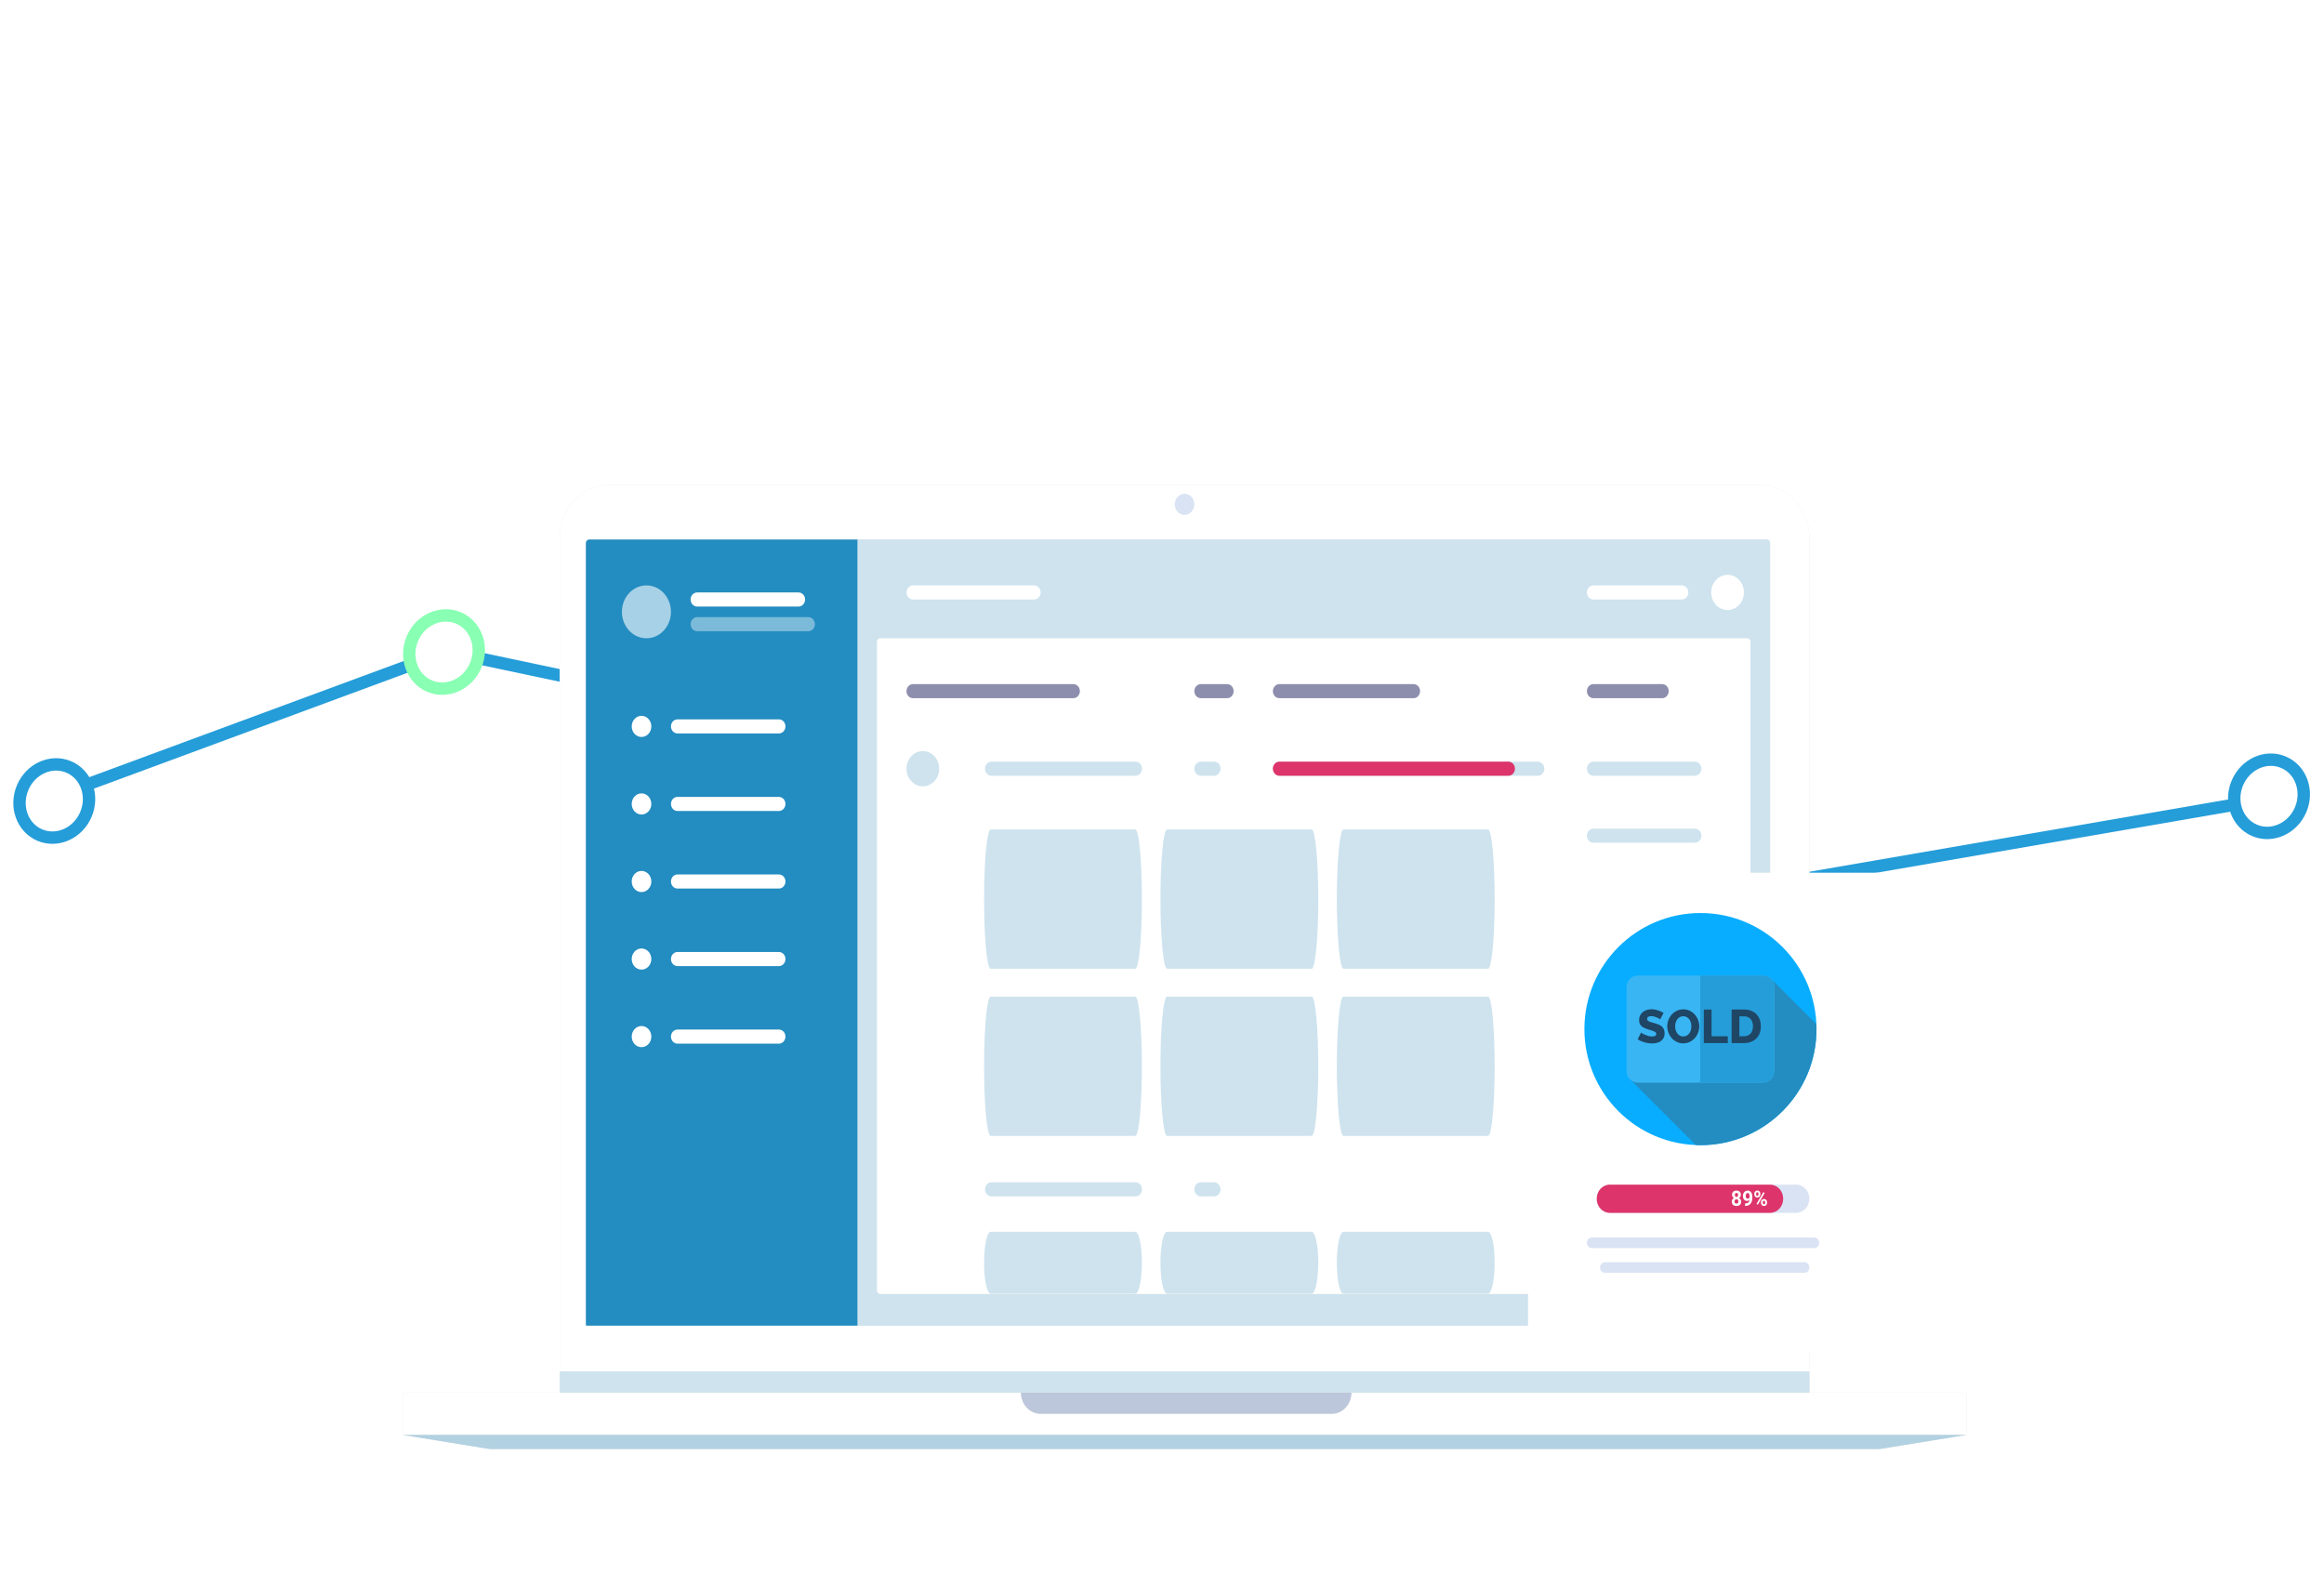 <svg width="751" height="513" viewBox="0 0 751 513" fill="none" xmlns="http://www.w3.org/2000/svg">
<path d="M24.361 254.893L144.458 210.524L532.698 292.67L733.497 258.016" stroke="#259DD9" stroke-width="4" stroke-linecap="round" stroke-linejoin="round"/>
<g filter="url(#filter0_d)">
<path d="M568.835 152.696H196.736C187.979 152.696 180.88 160.345 180.88 169.78V446.541C180.88 455.976 187.979 463.625 196.736 463.625H568.835C577.592 463.625 584.692 455.976 584.692 446.541V169.78C584.692 160.345 577.592 152.696 568.835 152.696Z" fill="#E4E4E4"/>
<path d="M568.835 152.696H196.736C187.979 152.696 180.88 160.345 180.88 169.78V446.541C180.88 455.976 187.979 463.625 196.736 463.625H568.835C577.592 463.625 584.692 455.976 584.692 446.541V169.78C584.692 160.345 577.592 152.696 568.835 152.696Z" fill="white"/>
</g>
<path d="M635.432 449.958H130.139V463.625H635.432V449.958Z" fill="#E4E4E4"/>
<path d="M635.432 449.958H130.139V463.625H635.432V449.958Z" fill="white"/>
<path d="M130.139 463.625H635.432L607.86 468.105C607.547 468.156 607.231 468.181 606.913 468.181H382.785H158.657C158.34 468.181 158.024 468.156 157.711 468.105L130.139 463.625Z" fill="#E4E4E4"/>
<path d="M130.139 463.625H635.432L607.86 468.105C607.547 468.156 607.231 468.181 606.913 468.181H382.785H158.657C158.34 468.181 158.024 468.156 157.711 468.105L130.139 463.625Z" fill="#B2D1E1"/>
<path d="M570.949 174.336H190.394C189.81 174.336 189.336 174.846 189.336 175.475V427.179C189.336 427.808 189.81 428.318 190.394 428.318H570.949C571.533 428.318 572.006 427.808 572.006 427.179V175.475C572.006 174.846 571.533 174.336 570.949 174.336Z" fill="#E4E4E4"/>
<path d="M570.949 174.336H190.394C189.81 174.336 189.336 174.846 189.336 175.475V427.179C189.336 427.808 189.81 428.318 190.394 428.318H570.949C571.533 428.318 572.006 427.808 572.006 427.179V175.475C572.006 174.846 571.533 174.336 570.949 174.336Z" fill="#CEE3EE"/>
<path d="M283.418 207.365C283.418 206.736 283.892 206.226 284.475 206.226H564.606C565.19 206.226 565.663 206.736 565.663 207.365V416.929C565.663 417.557 565.19 418.068 564.606 418.068H284.475C283.892 418.068 283.418 417.557 283.418 416.929V207.365Z" fill="#E4E4E4"/>
<path d="M283.418 207.365C283.418 206.736 283.892 206.226 284.475 206.226H564.606C565.19 206.226 565.663 206.736 565.663 207.365V416.929C565.663 417.557 565.19 418.068 564.606 418.068H284.475C283.892 418.068 283.418 417.557 283.418 416.929V207.365Z" fill="white"/>
<path d="M584.692 443.124H180.88V449.958H584.692V443.124Z" fill="#E4E4E4"/>
<path d="M584.692 443.124H180.88V449.958H584.692V443.124Z" fill="#CEE3EE"/>
<path d="M329.931 449.958H436.698C436.698 453.732 433.858 456.792 430.355 456.792H336.273C332.77 456.792 329.931 453.732 329.931 449.958Z" fill="#E4E4E4"/>
<path d="M329.931 449.958H436.698C436.698 453.732 433.858 456.792 430.355 456.792H336.273C332.77 456.792 329.931 453.732 329.931 449.958Z" fill="#BCC7DB"/>
<path d="M189.336 175.475C189.336 174.846 189.81 174.336 190.394 174.336H277.076V428.318H189.336V175.475Z" fill="#238CC0"/>
<path opacity="0.6" d="M208.893 206.226C213.272 206.226 216.821 202.402 216.821 197.684C216.821 192.966 213.272 189.142 208.893 189.142C204.514 189.142 200.965 192.966 200.965 197.684C200.965 202.402 204.514 206.226 208.893 206.226Z" fill="white"/>
<path d="M138.832 221.689C144.478 224.077 151.14 221.081 153.713 214.998C156.286 208.915 153.794 202.048 148.148 199.66C142.502 197.273 135.84 200.268 133.267 206.351C130.694 212.434 133.186 219.301 138.832 221.689Z" fill="white" stroke="#89FFB3" stroke-width="4"/>
<path d="M12.882 269.824C18.528 272.211 25.19 269.216 27.763 263.133C30.335 257.05 27.844 250.183 22.198 247.795C16.552 245.407 9.89 248.403 7.317 254.486C4.744 260.569 7.236 267.436 12.882 269.824Z" fill="white" stroke="#259DD9" stroke-width="4"/>
<path d="M728.574 268.3C734.22 270.688 740.882 267.692 743.455 261.609C746.027 255.526 743.536 248.659 737.89 246.271C732.244 243.884 725.581 246.879 723.009 252.962C720.436 259.045 722.928 265.912 728.574 268.3Z" fill="white" stroke="#259DD9" stroke-width="4"/>
<path d="M298.218 254.061C301.137 254.061 303.503 251.512 303.503 248.367C303.503 245.222 301.137 242.672 298.218 242.672C295.299 242.672 292.932 245.222 292.932 248.367C292.932 251.512 295.299 254.061 298.218 254.061Z" fill="#CEE3EE"/>
<path d="M563.549 191.42C563.549 194.565 561.182 197.115 558.264 197.115C555.345 197.115 552.978 194.565 552.978 191.42C552.978 188.275 555.345 185.725 558.264 185.725C561.182 185.725 563.549 188.275 563.549 191.42Z" fill="white"/>
<path d="M258.048 191.42H225.278C224.11 191.42 223.164 192.44 223.164 193.698C223.164 194.956 224.11 195.976 225.278 195.976H258.048C259.215 195.976 260.162 194.956 260.162 193.698C260.162 192.44 259.215 191.42 258.048 191.42Z" fill="white"/>
<path opacity="0.4" d="M261.219 199.393H225.278C224.11 199.393 223.164 200.412 223.164 201.67C223.164 202.928 224.11 203.948 225.278 203.948H261.219C262.387 203.948 263.333 202.928 263.333 201.67C263.333 200.412 262.387 199.393 261.219 199.393Z" fill="white"/>
<path d="M207.307 238.116C209.058 238.116 210.478 236.587 210.478 234.7C210.478 232.812 209.058 231.283 207.307 231.283C205.556 231.283 204.136 232.812 204.136 234.7C204.136 236.587 205.556 238.116 207.307 238.116Z" fill="white"/>
<path d="M251.706 232.422H218.935C217.768 232.422 216.821 233.441 216.821 234.699C216.821 235.958 217.768 236.977 218.935 236.977H251.706C252.873 236.977 253.82 235.958 253.82 234.699C253.82 233.441 252.873 232.422 251.706 232.422Z" fill="white"/>
<path d="M207.307 263.173C209.058 263.173 210.478 261.643 210.478 259.756C210.478 257.869 209.058 256.339 207.307 256.339C205.556 256.339 204.136 257.869 204.136 259.756C204.136 261.643 205.556 263.173 207.307 263.173Z" fill="white"/>
<path d="M251.706 257.478H218.935C217.768 257.478 216.821 258.498 216.821 259.756C216.821 261.014 217.768 262.034 218.935 262.034H251.706C252.873 262.034 253.82 261.014 253.82 259.756C253.82 258.498 252.873 257.478 251.706 257.478Z" fill="white"/>
<path d="M207.307 288.229C209.058 288.229 210.478 286.7 210.478 284.813C210.478 282.926 209.058 281.396 207.307 281.396C205.556 281.396 204.136 282.926 204.136 284.813C204.136 286.7 205.556 288.229 207.307 288.229Z" fill="white"/>
<path d="M251.706 282.535H218.935C217.768 282.535 216.821 283.555 216.821 284.813C216.821 286.071 217.768 287.09 218.935 287.09H251.706C252.873 287.09 253.82 286.071 253.82 284.813C253.82 283.555 252.873 282.535 251.706 282.535Z" fill="white"/>
<path d="M207.307 313.286C209.058 313.286 210.478 311.756 210.478 309.869C210.478 307.982 209.058 306.452 207.307 306.452C205.556 306.452 204.136 307.982 204.136 309.869C204.136 311.756 205.556 313.286 207.307 313.286Z" fill="white"/>
<path d="M251.706 307.591H218.935C217.768 307.591 216.821 308.611 216.821 309.869C216.821 311.127 217.768 312.147 218.935 312.147H251.706C252.873 312.147 253.82 311.127 253.82 309.869C253.82 308.611 252.873 307.591 251.706 307.591Z" fill="white"/>
<path d="M207.307 338.342C209.058 338.342 210.478 336.813 210.478 334.926C210.478 333.039 209.058 331.509 207.307 331.509C205.556 331.509 204.136 333.039 204.136 334.926C204.136 336.813 205.556 338.342 207.307 338.342Z" fill="white"/>
<path d="M251.706 332.648H218.935C217.768 332.648 216.821 333.668 216.821 334.926C216.821 336.184 217.768 337.203 218.935 337.203H251.706C252.873 337.203 253.82 336.184 253.82 334.926C253.82 333.668 252.873 332.648 251.706 332.648Z" fill="white"/>
<path d="M366.929 246.089H320.417C319.249 246.089 318.303 247.109 318.303 248.367C318.303 249.625 319.249 250.645 320.417 250.645H366.929C368.097 250.645 369.044 249.625 369.044 248.367C369.044 247.109 368.097 246.089 366.929 246.089Z" fill="#CEE3EE"/>
<path d="M334.159 189.142H295.046C293.879 189.142 292.932 190.162 292.932 191.42C292.932 192.678 293.879 193.698 295.046 193.698H334.159C335.327 193.698 336.273 192.678 336.273 191.42C336.273 190.162 335.327 189.142 334.159 189.142Z" fill="white"/>
<path d="M543.464 189.142H514.923C513.755 189.142 512.809 190.162 512.809 191.42C512.809 192.678 513.755 193.698 514.923 193.698H543.464C544.632 193.698 545.579 192.678 545.579 191.42C545.579 190.162 544.632 189.142 543.464 189.142Z" fill="white"/>
<path d="M346.844 221.032H295.046C293.879 221.032 292.932 222.052 292.932 223.31C292.932 224.568 293.879 225.588 295.046 225.588H346.844C348.012 225.588 348.958 224.568 348.958 223.31C348.958 222.052 348.012 221.032 346.844 221.032Z" fill="#8D8DAD"/>
<path d="M537.122 221.032H514.923C513.755 221.032 512.809 222.052 512.809 223.31C512.809 224.568 513.755 225.588 514.923 225.588H537.122C538.29 225.588 539.236 224.568 539.236 223.31C539.236 222.052 538.29 221.032 537.122 221.032Z" fill="#8D8DAD"/>
<path d="M396.528 221.032H388.071C386.904 221.032 385.957 222.052 385.957 223.31C385.957 224.568 386.904 225.588 388.071 225.588H396.528C397.696 225.588 398.642 224.568 398.642 223.31C398.642 222.052 397.696 221.032 396.528 221.032Z" fill="#8D8DAD"/>
<path d="M456.782 221.032H413.441C412.274 221.032 411.327 222.052 411.327 223.31C411.327 224.568 412.274 225.588 413.441 225.588H456.782C457.95 225.588 458.897 224.568 458.897 223.31C458.897 222.052 457.95 221.032 456.782 221.032Z" fill="#8D8DAD"/>
<path d="M385.957 162.947C385.957 161.06 384.537 159.53 382.786 159.53C381.034 159.53 379.614 161.06 379.614 162.947C379.614 164.834 381.034 166.363 382.786 166.363C384.537 166.363 385.957 164.834 385.957 162.947Z" fill="#DAE3F3"/>
<path d="M366.875 268H320.125C318.951 268 318 278.074 318 290.5C318 302.926 318.951 313 320.125 313H366.875C368.049 313 369 302.926 369 290.5C369 278.074 368.049 268 366.875 268Z" fill="#CEE3EE"/>
<path d="M423.875 268H377.125C375.951 268 375 278.074 375 290.5C375 302.926 375.951 313 377.125 313H423.875C425.049 313 426 302.926 426 290.5C426 278.074 425.049 268 423.875 268Z" fill="#CEE3EE"/>
<path d="M480.875 268H434.125C432.951 268 432 278.074 432 290.5C432 302.926 432.951 313 434.125 313H480.875C482.049 313 483 302.926 483 290.5C483 278.074 482.049 268 480.875 268Z" fill="#CEE3EE"/>
<path d="M366.875 322H320.125C318.951 322 318 332.074 318 344.5C318 356.926 318.951 367 320.125 367H366.875C368.049 367 369 356.926 369 344.5C369 332.074 368.049 322 366.875 322Z" fill="#CEE3EE"/>
<path d="M423.875 322H377.125C375.951 322 375 332.074 375 344.5C375 356.926 375.951 367 377.125 367H423.875C425.049 367 426 356.926 426 344.5C426 332.074 425.049 322 423.875 322Z" fill="#CEE3EE"/>
<path d="M480.875 322H434.125C432.951 322 432 332.074 432 344.5C432 356.926 432.951 367 434.125 367H480.875C482.049 367 483 356.926 483 344.5C483 332.074 482.049 322 480.875 322Z" fill="#CEE3EE"/>
<path d="M366.875 398H320.125C318.951 398 318 402.477 318 408C318 413.523 318.951 418 320.125 418H366.875C368.049 418 369 413.523 369 408C369 402.477 368.049 398 366.875 398Z" fill="#CEE3EE"/>
<path d="M423.875 398H377.125C375.951 398 375 402.477 375 408C375 413.523 375.951 418 377.125 418H423.875C425.049 418 426 413.523 426 408C426 402.477 425.049 398 423.875 398Z" fill="#CEE3EE"/>
<path d="M480.875 398H434.125C432.951 398 432 402.477 432 408C432 413.523 432.951 418 434.125 418H480.875C482.049 418 483 413.523 483 408C483 402.477 482.049 398 480.875 398Z" fill="#CEE3EE"/>
<path d="M392.3 246.089H388.071C386.904 246.089 385.957 247.109 385.957 248.367C385.957 249.625 386.904 250.645 388.071 250.645H392.3C393.467 250.645 394.414 249.625 394.414 248.367C394.414 247.109 393.467 246.089 392.3 246.089Z" fill="#CEE3EE"/>
<path d="M366.929 382H320.417C319.249 382 318.303 383.02 318.303 384.278C318.303 385.536 319.249 386.556 320.417 386.556H366.929C368.097 386.556 369.044 385.536 369.044 384.278C369.044 383.02 368.097 382 366.929 382Z" fill="#CEE3EE"/>
<path d="M392.3 382H388.071C386.904 382 385.957 383.02 385.957 384.278C385.957 385.536 386.904 386.556 388.071 386.556H392.3C393.467 386.556 394.414 385.536 394.414 384.278C394.414 383.02 393.467 382 392.3 382Z" fill="#CEE3EE"/>
<path d="M496.952 246.089H413.441C412.274 246.089 411.327 247.109 411.327 248.367C411.327 249.625 412.274 250.645 413.441 250.645H496.952C498.12 250.645 499.066 249.625 499.066 248.367C499.066 247.109 498.12 246.089 496.952 246.089Z" fill="#CEE3EE"/>
<path d="M487.438 246.089H413.441C412.274 246.089 411.327 247.109 411.327 248.367C411.327 249.625 412.274 250.645 413.441 250.645H487.438C488.606 250.645 489.552 249.625 489.552 248.367C489.552 247.109 488.606 246.089 487.438 246.089Z" fill="#DD346B"/>
<path d="M547.693 246.089H514.923C513.755 246.089 512.809 247.109 512.809 248.367C512.809 249.625 513.755 250.645 514.923 250.645H547.693C548.86 250.645 549.807 249.625 549.807 248.367C549.807 247.109 548.86 246.089 547.693 246.089Z" fill="#CEE3EE"/>
<path d="M547.693 267.729H514.923C513.755 267.729 512.809 268.748 512.809 270.006C512.809 271.264 513.755 272.284 514.923 272.284H547.693C548.86 272.284 549.807 271.264 549.807 270.006C549.807 268.748 548.86 267.729 547.693 267.729Z" fill="#CEE3EE"/>
<path d="M547.693 292.785H514.923C513.755 292.785 512.809 293.805 512.809 295.063C512.809 296.321 513.755 297.341 514.923 297.341H547.693C548.86 297.341 549.807 296.321 549.807 295.063C549.807 293.805 548.86 292.785 547.693 292.785Z" fill="#C4C4C4"/>
<path d="M547.693 317.842H514.923C513.755 317.842 512.809 318.861 512.809 320.119C512.809 321.377 513.755 322.397 514.923 322.397H547.693C548.86 322.397 549.807 321.377 549.807 320.119C549.807 318.861 548.86 317.842 547.693 317.842Z" fill="#C4C4C4"/>
<path d="M547.693 342.898H514.923C513.755 342.898 512.809 343.918 512.809 345.176C512.809 346.434 513.755 347.454 514.923 347.454H547.693C548.86 347.454 549.807 346.434 549.807 345.176C549.807 343.918 548.86 342.898 547.693 342.898Z" fill="#C4C4C4"/>
<path d="M547.693 367.955H514.923C513.755 367.955 512.809 368.974 512.809 370.232C512.809 371.491 513.755 372.51 514.923 372.51H547.693C548.86 372.51 549.807 371.491 549.807 370.232C549.807 368.974 548.86 367.955 547.693 367.955Z" fill="#C4C4C4"/>
<path d="M547.693 393.011H514.923C513.755 393.011 512.809 394.031 512.809 395.289C512.809 396.547 513.755 397.567 514.923 397.567H547.693C548.86 397.567 549.807 396.547 549.807 395.289C549.807 394.031 548.86 393.011 547.693 393.011Z" fill="#C4C4C4"/>
<g filter="url(#filter1_d)">
<path d="M606.89 277.979H493.781V432.874H606.89V277.979Z" fill="white"/>
</g>
<path d="M583.106 407.817H518.623C517.747 407.817 517.037 408.582 517.037 409.526C517.037 410.469 517.747 411.234 518.623 411.234H583.106C583.982 411.234 584.691 410.469 584.691 409.526C584.691 408.582 583.982 407.817 583.106 407.817Z" fill="#DAE3F3"/>
<path d="M586.277 399.845H514.394C513.519 399.845 512.809 400.61 512.809 401.553C512.809 402.497 513.519 403.262 514.394 403.262H586.277C587.153 403.262 587.863 402.497 587.863 401.553C587.863 400.61 587.153 399.845 586.277 399.845Z" fill="#DAE3F3"/>
<path d="M580.463 382.761H520.208C517.873 382.761 515.979 384.8 515.979 387.316C515.979 389.833 517.873 391.872 520.208 391.872H580.463C582.798 391.872 584.691 389.833 584.691 387.316C584.691 384.8 582.798 382.761 580.463 382.761Z" fill="#DAE3F3"/>
<path d="M572.006 382.761H520.208C517.873 382.761 515.979 384.8 515.979 387.316C515.979 389.833 517.873 391.872 520.208 391.872H572.006C574.341 391.872 576.234 389.833 576.234 387.316C576.234 384.8 574.341 382.761 572.006 382.761Z" fill="#DD346B"/>
<path d="M562.566 386.027C562.566 386.263 562.512 386.473 562.402 386.655C562.293 386.837 562.142 386.983 561.95 387.092C562.169 387.205 562.342 387.362 562.47 387.563C562.599 387.761 562.662 387.994 562.662 388.263C562.662 388.695 562.526 389.036 562.253 389.287C561.982 389.536 561.611 389.662 561.142 389.662C560.673 389.662 560.302 389.535 560.027 389.285C559.752 389.033 559.615 388.692 559.615 388.263C559.615 387.994 559.679 387.76 559.807 387.559C559.935 387.359 560.107 387.203 560.324 387.092C560.133 386.983 559.982 386.837 559.872 386.655C559.765 386.473 559.711 386.263 559.711 386.027C559.711 385.614 559.839 385.285 560.095 385.04C560.352 384.793 560.699 384.67 561.139 384.67C561.577 384.67 561.923 384.792 562.179 385.036C562.437 385.279 562.566 385.609 562.566 386.027ZM561.765 388.194C561.765 387.982 561.708 387.813 561.594 387.686C561.481 387.559 561.327 387.495 561.136 387.495C560.946 387.495 560.794 387.559 560.68 387.686C560.567 387.811 560.51 387.979 560.51 388.194C560.51 388.4 560.566 388.567 560.677 388.694C560.789 388.82 560.943 388.884 561.142 388.884C561.336 388.884 561.488 388.822 561.597 388.7C561.709 388.577 561.765 388.409 561.765 388.194ZM561.672 386.074C561.672 385.885 561.625 385.733 561.532 385.621C561.439 385.504 561.308 385.446 561.139 385.446C560.972 385.446 560.841 385.502 560.749 385.614C560.656 385.725 560.609 385.878 560.609 386.074C560.609 386.268 560.656 386.424 560.749 386.541C560.841 386.659 560.972 386.719 561.142 386.719C561.311 386.719 561.441 386.659 561.532 386.541C561.625 386.424 561.672 386.268 561.672 386.074ZM565.363 387.653C565.13 387.9 564.857 388.023 564.545 388.023C564.147 388.023 563.828 387.876 563.588 387.582C563.349 387.287 563.229 386.888 563.229 386.388C563.229 386.069 563.293 385.778 563.421 385.514C563.551 385.247 563.732 385.04 563.964 384.893C564.194 384.744 564.454 384.67 564.744 384.67C565.041 384.67 565.305 384.749 565.537 384.91C565.768 385.069 565.948 385.3 566.076 385.6C566.204 385.901 566.268 386.245 566.27 386.631V386.989C566.27 387.798 566.083 388.434 565.71 388.897C565.336 389.36 564.806 389.607 564.121 389.638L563.901 389.641V388.837L564.1 388.834C564.878 388.796 565.299 388.402 565.363 387.653ZM564.765 387.286C564.91 387.286 565.033 387.246 565.137 387.165C565.243 387.085 565.322 386.989 565.376 386.875V386.478C565.376 386.151 565.318 385.897 565.201 385.718C565.086 385.538 564.932 385.446 564.737 385.446C564.558 385.446 564.41 385.536 564.295 385.714C564.179 385.889 564.121 386.11 564.121 386.378C564.121 386.642 564.177 386.861 564.288 387.032C564.402 387.2 564.561 387.286 564.765 387.286ZM566.899 385.671C566.899 385.372 566.989 385.131 567.169 384.946C567.348 384.76 567.583 384.666 567.875 384.666C568.17 384.666 568.408 384.758 568.587 384.943C568.767 385.125 568.857 385.374 568.857 385.687V385.927C568.857 386.228 568.767 386.469 568.587 386.651C568.408 386.834 568.172 386.925 567.881 386.925C567.587 386.925 567.351 386.834 567.169 386.651C566.989 386.467 566.899 386.219 566.899 385.908V385.671ZM567.493 385.927C567.493 386.06 567.529 386.169 567.599 386.251C567.671 386.331 567.765 386.371 567.881 386.371C567.996 386.371 568.088 386.33 568.156 386.248C568.225 386.165 568.259 386.056 568.259 385.917V385.671C568.259 385.538 568.225 385.429 568.156 385.347C568.088 385.264 567.994 385.223 567.875 385.223C567.761 385.223 567.669 385.264 567.599 385.347C567.529 385.427 567.493 385.539 567.493 385.683V385.927ZM569.055 388.403C569.055 388.102 569.146 387.862 569.327 387.679C569.509 387.494 569.744 387.402 570.034 387.402C570.326 387.402 570.563 387.493 570.743 387.675C570.925 387.856 571.015 388.105 571.015 388.424V388.664C571.015 388.961 570.927 389.203 570.749 389.387C570.572 389.571 570.335 389.662 570.04 389.662C569.742 389.662 569.504 389.569 569.324 389.384C569.145 389.199 569.055 388.954 569.055 388.65V388.403ZM569.65 388.664C569.65 388.786 569.687 388.891 569.761 388.977C569.835 389.064 569.928 389.107 570.04 389.107C570.291 389.107 570.417 388.957 570.417 388.657V388.403C570.417 388.27 570.382 388.163 570.312 388.083C570.242 388.001 570.149 387.959 570.034 387.959C569.917 387.959 569.825 388.001 569.754 388.083C569.685 388.163 569.65 388.273 569.65 388.413V388.664ZM568.058 389.231L567.621 388.977L569.823 385.18L570.26 385.434L568.058 389.231Z" fill="white"/>
<path d="M549.5 370C570.211 370 587 353.211 587 332.5C587 311.789 570.211 295 549.5 295C528.789 295 512 311.789 512 332.5C512 353.211 528.789 370 549.5 370Z" fill="#08ADFF"/>
<path d="M587 332.5C587 331.973 586.987 331.449 586.965 330.928L572.389 316.351L527.214 349.167L548.015 369.968C548.508 369.987 549.003 370 549.5 370C570.211 370 587 353.211 587 332.5Z" fill="#238CC0"/>
<path d="M569.744 349.798H529.256C527.257 349.798 525.636 348.178 525.636 346.179V318.822C525.636 316.823 527.257 315.202 529.256 315.202H569.744C571.743 315.202 573.363 316.823 573.363 318.822V346.179C573.363 348.178 571.743 349.798 569.744 349.798Z" fill="#39B5F3"/>
<path d="M569.744 315.202H549.416V349.798H569.744C571.743 349.798 573.364 348.177 573.364 346.178V318.821C573.364 316.822 571.743 315.202 569.744 315.202Z" fill="#259DD9"/>
<path d="M536.497 329.356C536.456 329.315 536.345 329.239 536.161 329.127C535.978 329.015 535.749 328.898 535.475 328.775C535.2 328.653 534.9 328.547 534.574 328.455C534.248 328.363 533.923 328.317 533.597 328.317C533.17 328.317 532.841 328.394 532.613 328.546C532.384 328.699 532.269 328.923 532.269 329.218C532.269 329.401 532.32 329.554 532.422 329.676C532.523 329.798 532.668 329.907 532.857 330.004C533.045 330.101 533.279 330.19 533.559 330.271C533.838 330.353 534.162 330.444 534.528 330.546C535.047 330.688 535.515 330.844 535.932 331.012C536.35 331.18 536.706 331.388 537.001 331.638C537.296 331.887 537.522 332.19 537.68 332.546C537.838 332.902 537.917 333.33 537.917 333.828C537.917 334.439 537.802 334.955 537.573 335.377C537.344 335.8 537.042 336.141 536.665 336.4C536.288 336.66 535.853 336.848 535.36 336.965C534.866 337.082 534.36 337.14 533.841 337.14C533.444 337.14 533.04 337.11 532.627 337.049C532.215 336.988 531.811 336.899 531.414 336.782C531.017 336.665 530.63 336.525 530.254 336.362C529.877 336.199 529.531 336.011 529.216 335.797L530.315 333.614C530.366 333.665 530.503 333.762 530.727 333.904C530.951 334.047 531.226 334.189 531.551 334.331C531.877 334.474 532.243 334.601 532.651 334.713C533.057 334.825 533.47 334.881 533.887 334.881C534.772 334.881 535.215 334.612 535.215 334.072C535.215 333.869 535.149 333.701 535.017 333.568C534.884 333.437 534.701 333.317 534.467 333.21C534.233 333.103 533.958 333.004 533.643 332.912C533.327 332.82 532.981 332.719 532.605 332.607C532.106 332.454 531.674 332.289 531.307 332.111C530.941 331.933 530.636 331.727 530.392 331.493C530.147 331.259 529.967 330.989 529.85 330.684C529.732 330.378 529.674 330.022 529.674 329.615C529.674 329.046 529.781 328.542 529.995 328.104C530.208 327.667 530.498 327.298 530.865 326.998C531.231 326.698 531.656 326.471 532.139 326.318C532.623 326.166 533.134 326.089 533.673 326.089C534.06 326.089 534.437 326.125 534.803 326.196C535.169 326.268 535.518 326.359 535.849 326.471C536.179 326.583 536.492 326.71 536.787 326.853C537.082 326.995 537.347 327.138 537.581 327.28L536.497 329.356Z" fill="#1F4665"/>
<path d="M543.931 337.11C543.157 337.11 542.455 336.952 541.824 336.637C541.193 336.321 540.651 335.906 540.198 335.392C539.746 334.879 539.394 334.291 539.145 333.629C538.896 332.968 538.771 332.286 538.771 331.584C538.771 330.872 538.901 330.185 539.16 329.523C539.42 328.862 539.781 328.279 540.244 327.776C540.707 327.272 541.257 326.87 541.893 326.57C542.529 326.27 543.223 326.119 543.976 326.119C544.75 326.119 545.452 326.277 546.083 326.593C546.713 326.908 547.256 327.325 547.709 327.844C548.161 328.363 548.51 328.954 548.754 329.615C548.999 330.277 549.121 330.948 549.121 331.63C549.121 332.342 548.991 333.029 548.731 333.69C548.472 334.352 548.113 334.934 547.655 335.438C547.197 335.942 546.65 336.346 546.014 336.651C545.378 336.957 544.684 337.11 543.931 337.11ZM541.321 331.615C541.321 332.032 541.379 332.436 541.496 332.828C541.613 333.22 541.781 333.568 542 333.874C542.218 334.179 542.493 334.423 542.824 334.606C543.155 334.79 543.534 334.881 543.961 334.881C544.399 334.881 544.78 334.785 545.106 334.591C545.431 334.398 545.704 334.146 545.922 333.836C546.141 333.525 546.304 333.174 546.411 332.783C546.518 332.391 546.571 331.991 546.571 331.584C546.571 331.167 546.513 330.762 546.396 330.371C546.279 329.979 546.108 329.633 545.885 329.333C545.661 329.033 545.386 328.794 545.06 328.615C544.734 328.437 544.363 328.348 543.946 328.348C543.508 328.348 543.127 328.442 542.801 328.63C542.476 328.819 542.204 329.065 541.985 329.371C541.766 329.676 541.601 330.025 541.489 330.417C541.376 330.808 541.321 331.208 541.321 331.615Z" fill="#1F4665"/>
<path d="M550.586 337.018V326.181H553.089V334.82H558.34V337.018H550.586Z" fill="#1F4665"/>
<path d="M559.576 337.018V326.181H563.621C564.516 326.181 565.3 326.323 565.972 326.608C566.644 326.893 567.206 327.28 567.659 327.768C568.111 328.257 568.453 328.829 568.681 329.486C568.91 330.142 569.025 330.842 569.025 331.585C569.025 332.409 568.897 333.155 568.643 333.821C568.388 334.487 568.025 335.057 567.552 335.53C567.079 336.004 566.508 336.37 565.842 336.629C565.175 336.889 564.435 337.019 563.621 337.019H559.576V337.018ZM566.475 331.584C566.475 331.106 566.412 330.671 566.284 330.279C566.157 329.887 565.972 329.549 565.727 329.264C565.483 328.979 565.183 328.76 564.827 328.607C564.471 328.455 564.069 328.379 563.621 328.379H562.08V334.82H563.621C564.079 334.82 564.486 334.739 564.842 334.576C565.198 334.413 565.496 334.186 565.735 333.897C565.974 333.607 566.157 333.266 566.285 332.874C566.412 332.482 566.475 332.052 566.475 331.584Z" fill="#1F4665"/>
<defs>
<filter id="filter0_d" x="176.88" y="152.696" width="411.812" height="318.929" filterUnits="userSpaceOnUse" color-interpolation-filters="sRGB">
<feFlood flood-opacity="0" result="BackgroundImageFix"/>
<feColorMatrix in="SourceAlpha" type="matrix" values="0 0 0 0 0 0 0 0 0 0 0 0 0 0 0 0 0 0 127 0"/>
<feOffset dy="4"/>
<feGaussianBlur stdDeviation="2"/>
<feColorMatrix type="matrix" values="0 0 0 0 0 0 0 0 0 0 0 0 0 0 0 0 0 0 0.25 0"/>
<feBlend mode="normal" in2="BackgroundImageFix" result="effect1_dropShadow"/>
<feBlend mode="normal" in="SourceGraphic" in2="effect1_dropShadow" result="shape"/>
</filter>
<filter id="filter1_d" x="463.781" y="251.979" width="173.11" height="214.895" filterUnits="userSpaceOnUse" color-interpolation-filters="sRGB">
<feFlood flood-opacity="0" result="BackgroundImageFix"/>
<feColorMatrix in="SourceAlpha" type="matrix" values="0 0 0 0 0 0 0 0 0 0 0 0 0 0 0 0 0 0 127 0"/>
<feOffset dy="4"/>
<feGaussianBlur stdDeviation="15"/>
<feColorMatrix type="matrix" values="0 0 0 0 0 0 0 0 0 0 0 0 0 0 0 0 0 0 0.25 0"/>
<feBlend mode="normal" in2="BackgroundImageFix" result="effect1_dropShadow"/>
<feBlend mode="normal" in="SourceGraphic" in2="effect1_dropShadow" result="shape"/>
</filter>
</defs>
</svg>
